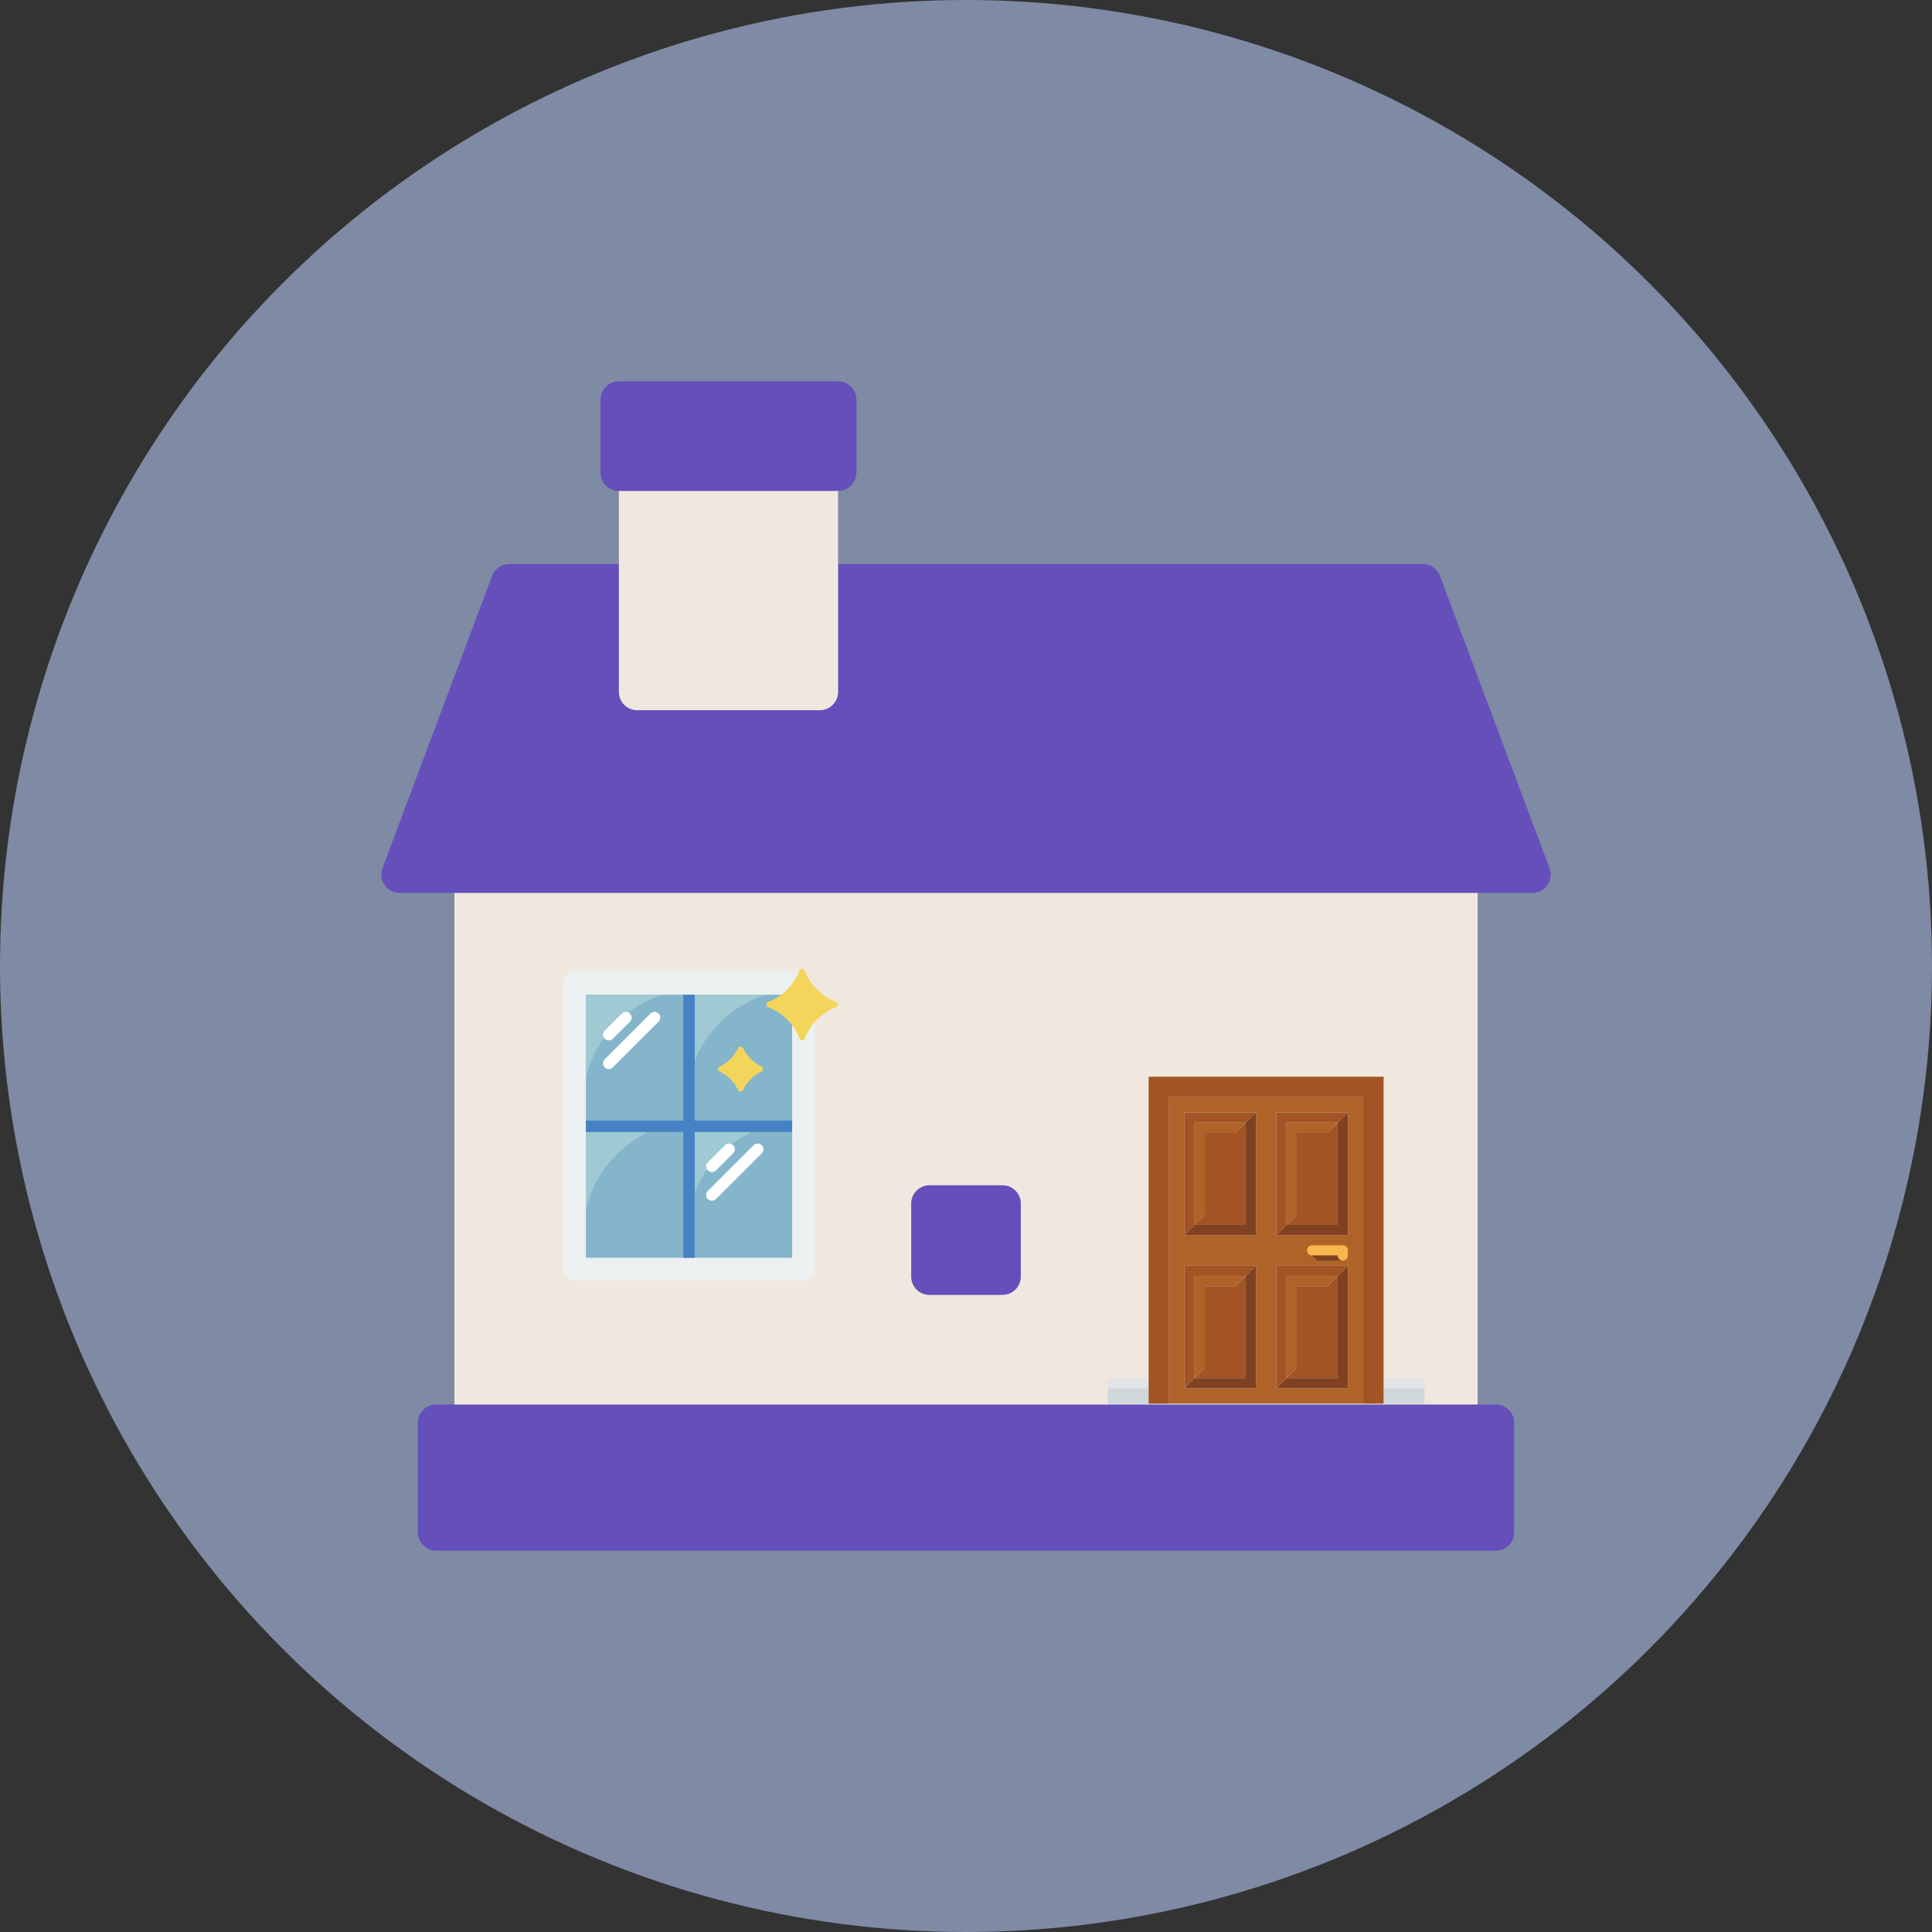 <svg width="76" height="76" viewBox="0 0 76 76" fill="none" xmlns="http://www.w3.org/2000/svg">
<rect x="0" y="0" width="76" height="76" fill="#333333" stroke="none"/>
<circle cx="38" cy="38" r="38" fill="#BBD0FF" fill-opacity="0.56"/>
<g clip-path="url(#clip0_3093_39299)">
<path d="M57.406 33.688H18.594C18.403 33.688 18.22 33.763 18.085 33.898C17.951 34.033 17.875 34.216 17.875 34.406V55.969C17.875 56.159 17.951 56.342 18.085 56.477C18.22 56.612 18.403 56.688 18.594 56.688H57.406C57.597 56.688 57.78 56.612 57.914 56.477C58.049 56.342 58.125 56.159 58.125 55.969V34.406C58.125 34.216 58.049 34.033 57.914 33.898C57.78 33.763 57.597 33.688 57.406 33.688Z" fill="#F0E8DE"/>
<path d="M60.955 34.154L56.642 22.654C56.59 22.517 56.498 22.399 56.378 22.316C56.258 22.232 56.115 22.188 55.969 22.188H32.25C32.059 22.188 31.876 22.263 31.742 22.398C31.607 22.533 31.531 22.716 31.531 22.906V26.5H25.781V22.906C25.781 22.716 25.705 22.533 25.57 22.398C25.436 22.263 25.253 22.188 25.062 22.188H20.031C19.731 22.188 19.463 22.374 19.358 22.654L15.045 34.154C15.005 34.263 14.991 34.38 15.006 34.495C15.02 34.61 15.062 34.72 15.128 34.815C15.194 34.911 15.283 34.989 15.386 35.042C15.488 35.096 15.602 35.125 15.719 35.125H60.281C60.397 35.125 60.511 35.097 60.614 35.043C60.717 34.989 60.806 34.911 60.872 34.816C60.938 34.72 60.98 34.61 60.994 34.495C61.009 34.38 60.995 34.263 60.955 34.154Z" fill="#654FBB"/>
<path d="M32.25 17.875H24.344V27.219C24.344 27.409 24.419 27.592 24.554 27.727C24.689 27.862 24.872 27.938 25.062 27.938H32.25C32.441 27.938 32.623 27.862 32.758 27.727C32.893 27.592 32.969 27.409 32.969 27.219V18.594C32.969 18.403 32.893 18.22 32.758 18.085C32.623 17.951 32.441 17.875 32.25 17.875Z" fill="#F0E8DE"/>
<path d="M32.969 15H24.344C24.153 15 23.97 15.076 23.835 15.21C23.701 15.345 23.625 15.528 23.625 15.719V18.594C23.625 18.784 23.701 18.967 23.835 19.102C23.97 19.237 24.153 19.312 24.344 19.312H32.969C33.159 19.312 33.342 19.237 33.477 19.102C33.612 18.967 33.688 18.784 33.688 18.594V15.719C33.688 15.528 33.612 15.345 33.477 15.21C33.342 15.076 33.159 15 32.969 15ZM39.438 46.625H36.562C36.372 46.625 36.189 46.701 36.054 46.836C35.919 46.97 35.844 47.153 35.844 47.344V50.219C35.844 50.409 35.919 50.592 36.054 50.727C36.189 50.862 36.372 50.938 36.562 50.938H39.438C39.628 50.938 39.811 50.862 39.946 50.727C40.081 50.592 40.156 50.409 40.156 50.219V47.344C40.156 47.153 40.081 46.97 39.946 46.836C39.811 46.701 39.628 46.625 39.438 46.625Z" fill="#654FBB"/>
<path d="M58.844 55.25H17.156C16.966 55.25 16.783 55.326 16.648 55.461C16.513 55.595 16.438 55.778 16.438 55.969V60.281C16.438 60.472 16.513 60.655 16.648 60.789C16.783 60.924 16.966 61 17.156 61H58.844C59.034 61 59.217 60.924 59.352 60.789C59.487 60.655 59.562 60.472 59.562 60.281V55.969C59.562 55.778 59.487 55.595 59.352 55.461C59.217 55.326 59.034 55.25 58.844 55.25Z" fill="#654FBB"/>
<g clip-path="url(#clip1_3093_39299)">
<path d="M31.162 40.351V49.484H23.047V39.126H30.878L31.162 40.351Z" fill="#84B5CB"/>
<path d="M26.07 39.126C25.324 39.367 24.654 39.797 24.124 40.374C23.594 40.951 23.223 41.655 23.047 42.418V39.126H26.07ZM26.07 44.305C25.324 44.546 24.654 44.976 24.124 45.553C23.594 46.13 23.223 46.834 23.047 47.597V44.305H26.07ZM30.127 44.305C29.381 44.546 28.711 44.976 28.181 45.553C27.652 46.13 27.28 46.834 27.104 47.597V44.305H30.127ZM30.127 39.126C29.381 39.367 28.711 39.797 28.181 40.374C27.652 40.951 27.28 41.655 27.104 42.418V39.126H30.127Z" fill="#9FC9D3"/>
<path d="M23.948 40.927C23.903 40.927 23.86 40.914 23.823 40.889C23.786 40.865 23.757 40.829 23.74 40.788C23.723 40.747 23.718 40.702 23.727 40.658C23.736 40.614 23.757 40.574 23.789 40.543L24.465 39.867C24.507 39.826 24.564 39.804 24.623 39.804C24.683 39.805 24.739 39.828 24.781 39.87C24.823 39.912 24.846 39.968 24.847 40.027C24.847 40.087 24.825 40.143 24.784 40.186L24.107 40.861C24.065 40.904 24.008 40.927 23.948 40.927ZM23.948 42.053C23.903 42.053 23.86 42.04 23.823 42.015C23.786 41.99 23.757 41.955 23.74 41.914C23.723 41.873 23.718 41.828 23.727 41.784C23.736 41.74 23.757 41.7 23.789 41.669L25.592 39.867C25.634 39.826 25.691 39.804 25.75 39.804C25.81 39.805 25.866 39.828 25.908 39.87C25.95 39.912 25.973 39.968 25.974 40.027C25.974 40.087 25.952 40.143 25.911 40.186L24.107 41.987C24.065 42.029 24.008 42.053 23.948 42.053ZM28.005 46.106C27.961 46.106 27.917 46.093 27.88 46.068C27.843 46.044 27.814 46.008 27.797 45.967C27.78 45.926 27.776 45.881 27.784 45.837C27.793 45.794 27.814 45.753 27.846 45.722L28.522 45.046C28.565 45.005 28.622 44.983 28.681 44.983C28.74 44.984 28.796 45.007 28.838 45.049C28.88 45.091 28.904 45.147 28.904 45.206C28.905 45.266 28.882 45.322 28.841 45.365L28.165 46.04C28.122 46.083 28.065 46.106 28.005 46.106ZM28.005 47.232C27.961 47.232 27.917 47.219 27.88 47.194C27.843 47.169 27.814 47.134 27.797 47.093C27.78 47.052 27.776 47.007 27.784 46.963C27.793 46.919 27.814 46.879 27.846 46.848L29.649 45.046C29.692 45.005 29.749 44.983 29.808 44.983C29.867 44.984 29.923 45.007 29.965 45.049C30.007 45.091 30.031 45.147 30.031 45.206C30.032 45.266 30.009 45.322 29.968 45.365L28.165 47.166C28.122 47.209 28.065 47.232 28.005 47.232Z" fill="white"/>
<path d="M31.612 44.08H27.329V38.675H26.878V44.08H22.596V44.53H26.878V49.934H27.329V44.53H31.612V44.08Z" fill="#4482C3"/>
<path d="M32.062 39.581V49.934C32.062 50.054 32.014 50.168 31.93 50.252C31.846 50.337 31.731 50.384 31.612 50.385H22.595C22.476 50.384 22.361 50.337 22.277 50.252C22.192 50.168 22.145 50.054 22.145 49.934V38.676C22.145 38.556 22.192 38.442 22.277 38.358C22.361 38.273 22.476 38.226 22.595 38.225H31.612C31.503 38.57 31.307 38.88 31.041 39.126H23.046V49.484H31.161V39.576L32.062 39.581Z" fill="#ECF0F1"/>
<path d="M32.885 39.624C32.605 39.73 32.35 39.895 32.139 40.107C31.928 40.319 31.764 40.573 31.659 40.853C31.65 40.875 31.636 40.894 31.616 40.906C31.597 40.919 31.574 40.926 31.551 40.925C31.528 40.925 31.506 40.917 31.487 40.904C31.468 40.89 31.454 40.871 31.447 40.849C31.341 40.57 31.176 40.316 30.965 40.105C30.754 39.894 30.5 39.73 30.221 39.624C30.198 39.617 30.178 39.603 30.165 39.584C30.151 39.565 30.143 39.542 30.143 39.518C30.143 39.495 30.151 39.472 30.165 39.453C30.178 39.434 30.198 39.419 30.221 39.412C30.5 39.307 30.755 39.143 30.966 38.932C31.178 38.721 31.341 38.467 31.447 38.187C31.454 38.165 31.468 38.145 31.487 38.131C31.506 38.117 31.529 38.11 31.553 38.11C31.576 38.11 31.599 38.117 31.618 38.131C31.637 38.145 31.652 38.165 31.659 38.187C31.764 38.468 31.929 38.722 32.141 38.933C32.353 39.145 32.608 39.308 32.889 39.412C32.911 39.421 32.93 39.435 32.942 39.455C32.955 39.474 32.962 39.497 32.962 39.52C32.961 39.543 32.953 39.565 32.94 39.584C32.926 39.603 32.907 39.617 32.885 39.624ZM29.947 42.154C29.637 42.306 29.385 42.558 29.233 42.868C29.225 42.888 29.21 42.906 29.192 42.917C29.174 42.93 29.153 42.936 29.131 42.936C29.11 42.936 29.088 42.93 29.07 42.917C29.052 42.906 29.038 42.888 29.03 42.868C28.878 42.557 28.627 42.306 28.316 42.154C28.296 42.146 28.278 42.132 28.266 42.114C28.254 42.096 28.248 42.075 28.248 42.053C28.248 42.032 28.254 42.01 28.266 41.992C28.278 41.974 28.296 41.96 28.316 41.952C28.627 41.8 28.878 41.549 29.03 41.238C29.038 41.218 29.052 41.201 29.071 41.189C29.089 41.177 29.11 41.171 29.131 41.171C29.153 41.171 29.174 41.177 29.192 41.189C29.21 41.201 29.224 41.218 29.233 41.238C29.385 41.549 29.637 41.8 29.947 41.952C29.968 41.96 29.985 41.974 29.997 41.992C30.009 42.01 30.015 42.032 30.015 42.053C30.015 42.075 30.009 42.096 29.997 42.114C29.985 42.132 29.968 42.146 29.947 42.154Z" fill="#F3D55B"/>
</g>
<g clip-path="url(#clip2_3093_39299)">
<path d="M45.988 43.159V55.216H53.624V43.159H45.988ZM49.404 54.613H46.591V49.79H49.404V54.613ZM49.404 48.584H46.591V43.762H49.404V48.584ZM53.022 54.613H50.208V49.79H53.022V54.613ZM53.022 48.584H50.208V43.762H53.022V48.584Z" fill="#AF6328"/>
<path d="M52.618 48.182V44.163L53.02 43.762V48.584H50.207L50.609 48.182H52.618Z" fill="#7F4122"/>
<path d="M51.011 44.566V47.781L50.609 48.183H52.619V44.164L52.217 44.566H51.011Z" fill="#A25425"/>
<path d="M50.609 44.163H52.619L53.021 43.762H50.207V48.584L50.609 48.182V44.163ZM47.394 44.565V47.781L46.992 48.182H49.002V44.163L48.6 44.565H47.394Z" fill="#A25425"/>
<path d="M46.992 44.163H49.001L49.403 43.762H46.59V48.584L46.992 48.182V44.163Z" fill="#A25425"/>
<path d="M51.011 44.566V47.781L50.609 48.183V44.164H52.619L52.217 44.566H51.011Z" fill="#AF6328"/>
<path d="M49.001 48.182V44.163L49.403 43.762V48.584H46.59L46.992 48.182H49.001Z" fill="#7F4122"/>
<path d="M47.394 44.566V47.781L46.992 48.183V44.164H49.002L48.6 44.566H47.394Z" fill="#AF6328"/>
<path d="M47.394 50.594V53.809L46.992 54.211H49.002V50.192L48.6 50.594H47.394Z" fill="#A25425"/>
<path d="M46.992 50.192H49.001L49.403 49.79H46.59V54.613L46.992 54.211V50.192Z" fill="#A25425"/>
<path d="M49.001 54.211V50.192L49.403 49.79V54.613H46.59L46.992 54.211H49.001Z" fill="#7F4122"/>
<path d="M47.394 50.594V53.809L46.992 54.211V50.192H49.002L48.6 50.594H47.394Z" fill="#AF6328"/>
<path d="M51.011 50.594V53.809L50.609 54.211H52.619V50.192L52.217 50.594H51.011Z" fill="#A25425"/>
<path d="M50.609 50.192H52.618L53.02 49.79H50.207V54.613L50.609 54.211V50.192Z" fill="#A25425"/>
<path d="M52.618 54.211V50.192L53.02 49.79V54.613H50.207L50.609 54.211H52.618Z" fill="#7F4122"/>
<path d="M51.011 50.594V53.809L50.609 54.211V50.192H52.619L52.217 50.594H51.011Z" fill="#AF6328"/>
<path d="M52.821 48.986H51.615C51.562 48.986 51.511 49.008 51.473 49.045C51.435 49.083 51.414 49.134 51.414 49.187C51.414 49.241 51.435 49.292 51.473 49.33C51.511 49.367 51.562 49.388 51.615 49.388H52.62C52.62 49.442 52.641 49.493 52.679 49.53C52.716 49.568 52.767 49.589 52.821 49.589C52.874 49.589 52.925 49.568 52.963 49.53C53.001 49.493 53.022 49.442 53.022 49.388V49.187C53.022 49.134 53.001 49.083 52.963 49.045C52.925 49.008 52.874 48.986 52.821 48.986Z" fill="#F6B74E"/>
<path d="M52.62 49.388H51.615L51.816 49.589H52.821C52.768 49.589 52.717 49.568 52.679 49.53C52.641 49.493 52.62 49.442 52.62 49.388Z" fill="#7F4122"/>
<path d="M54.428 54.613H56.035V55.216H54.428V54.613ZM43.576 54.613H45.184V55.216H43.576V54.613Z" fill="#D0D7DA"/>
<path d="M54.428 54.211H56.035V54.613H54.428V54.211ZM43.576 54.211H45.184V54.613H43.576V54.211Z" fill="#E2E4E6"/>
<path d="M45.184 42.355V55.216H45.987V43.159H53.624V55.216H54.427V42.355H45.184Z" fill="#A25425"/>
</g>
</g>
<defs>
<clipPath id="clip0_3093_39299">
<rect width="46" height="46" fill="white" transform="translate(15 15)"/>
</clipPath>
<clipPath id="clip1_3093_39299">
<rect width="10.819" height="12.385" fill="white" transform="translate(22.145 38)"/>
</clipPath>
<clipPath id="clip2_3093_39299">
<rect width="12.861" height="12.861" fill="white" transform="translate(43.375 42.355)"/>
</clipPath>
</defs>
</svg>

